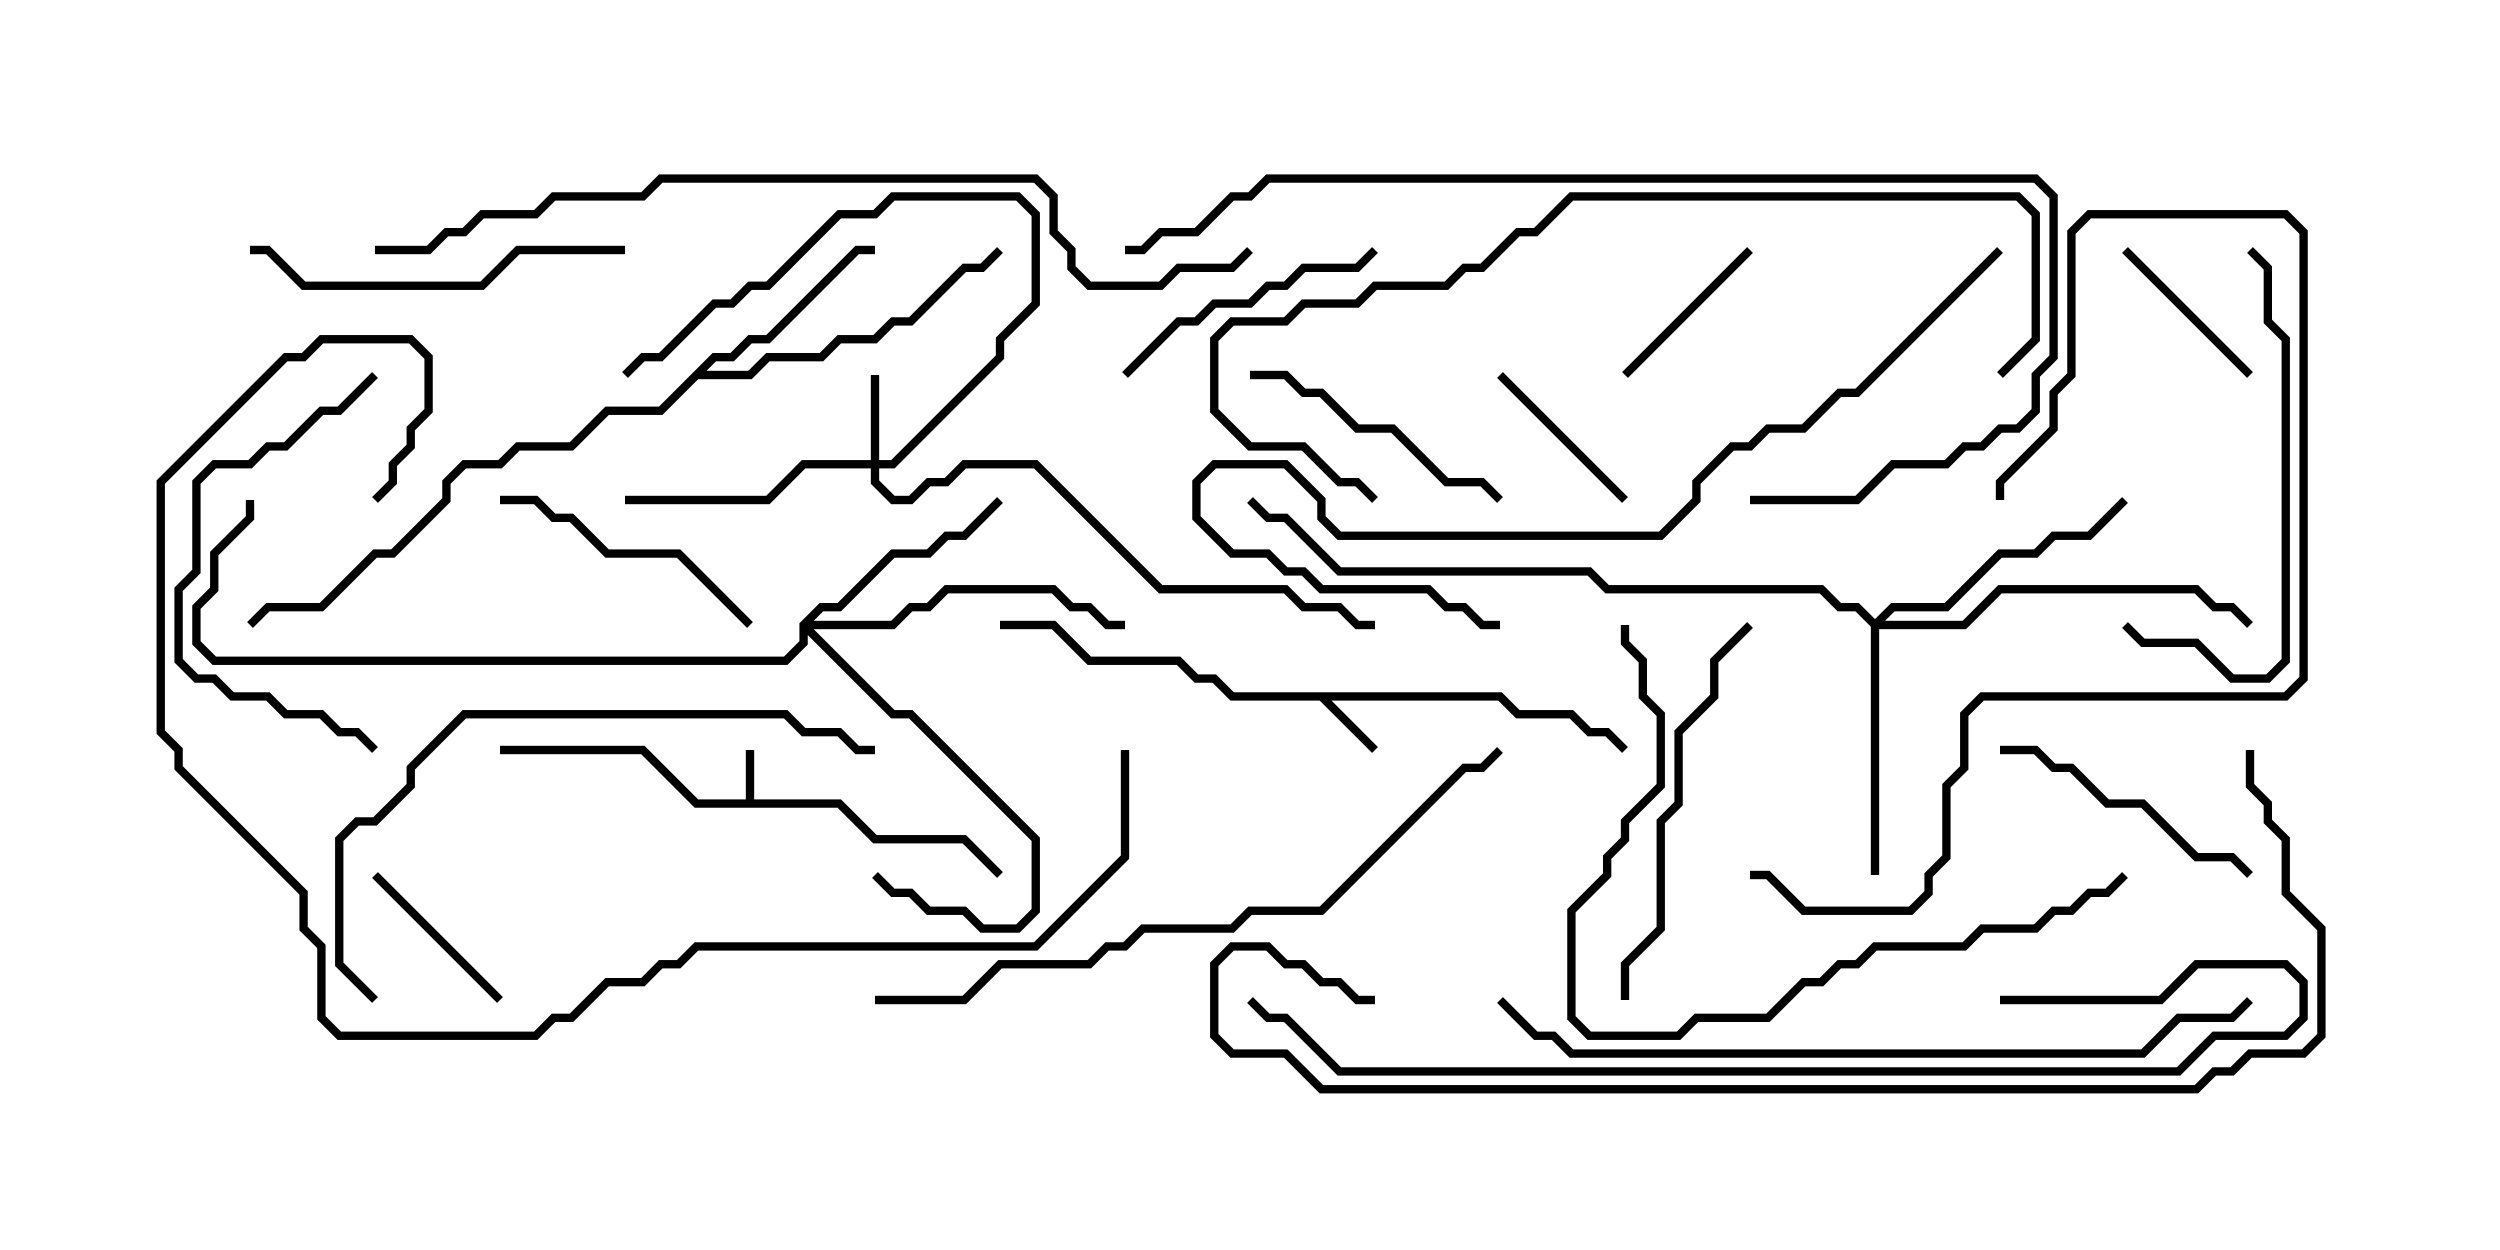 <svg version="1.1" width="30" height="15" xmlns="http://www.w3.org/2000/svg"><path d="M8.95,9.593L8.95,9L9.05,9L9.05,9.593L10.092,9.593L10.521,10.021L11.592,10.021L12.035,10.465L11.965,10.535L11.551,10.121L10.479,10.121L10.051,9.693L8.336,9.693L7.694,9.05L6,9.05L6,8.95L7.735,8.95L8.378,9.593z" stroke="none"/><path d="M18.021,8.307L18.235,8.521L18.878,8.521L19.092,8.736L19.306,8.736L19.535,8.965L19.465,9.035L19.265,8.836L19.051,8.836L18.836,8.621L18.194,8.621L17.979,8.407L15.978,8.407L16.535,8.965L16.465,9.035L15.836,8.407L14.765,8.407L14.551,8.193L14.336,8.193L14.122,7.979L13.051,7.979L12.622,7.55L12,7.55L12,7.45L12.664,7.45L13.092,7.879L14.164,7.879L14.378,8.093L14.592,8.093L14.806,8.307z" stroke="none"/><path d="M8.551,4.236L8.765,4.236L8.979,4.021L9.194,4.021L10.265,2.95L10.5,2.95L10.5,3.05L10.306,3.05L9.235,4.121L9.021,4.121L8.806,4.336L8.592,4.336L8.478,4.45L8.979,4.45L9.194,4.236L9.836,4.236L10.051,4.021L10.479,4.021L10.694,3.807L10.908,3.807L11.551,3.164L11.765,3.164L11.965,2.965L12.035,3.035L11.806,3.264L11.592,3.264L10.949,3.907L10.735,3.907L10.521,4.121L10.092,4.121L9.878,4.336L9.235,4.336L9.021,4.55L8.378,4.55L7.949,4.979L7.306,4.979L6.878,5.407L6.235,5.407L6.021,5.621L5.592,5.621L5.407,5.806L5.407,6.021L4.735,6.693L4.521,6.693L3.878,7.336L3.235,7.336L3.035,7.535L2.965,7.465L3.194,7.236L3.836,7.236L4.479,6.593L4.694,6.593L5.307,5.979L5.307,5.765L5.551,5.521L5.979,5.521L6.194,5.307L6.836,5.307L7.265,4.879L7.908,4.879z" stroke="none"/><path d="M10.45,5.521L10.45,4.5L10.55,4.5L10.55,5.521L10.694,5.521L11.95,4.265L11.95,4.051L12.379,3.622L12.379,2.592L12.194,2.407L10.735,2.407L10.521,2.621L10.092,2.621L9.235,3.479L9.021,3.479L8.806,3.693L8.592,3.693L7.949,4.336L7.735,4.336L7.535,4.535L7.465,4.465L7.694,4.236L7.908,4.236L8.551,3.593L8.765,3.593L8.979,3.379L9.194,3.379L10.051,2.521L10.479,2.521L10.694,2.307L12.235,2.307L12.479,2.551L12.479,3.664L12.05,4.092L12.05,4.306L10.735,5.621L10.55,5.621L10.55,5.765L10.735,5.95L10.908,5.95L11.122,5.736L11.336,5.736L11.551,5.521L12.449,5.521L13.949,7.021L15.449,7.021L15.664,7.236L16.092,7.236L16.306,7.45L16.5,7.45L16.5,7.55L16.265,7.55L16.051,7.336L15.622,7.336L15.408,7.121L13.908,7.121L12.408,5.621L11.592,5.621L11.378,5.836L11.164,5.836L10.949,6.05L10.694,6.05L10.45,5.806L10.45,5.621L9.664,5.621L9.235,6.05L7.5,6.05L7.5,5.95L9.194,5.95L9.622,5.521z" stroke="none"/><path d="M9.593,7.479L9.836,7.236L10.051,7.236L10.694,6.593L11.122,6.593L11.336,6.379L11.551,6.379L11.965,5.965L12.035,6.035L11.592,6.479L11.378,6.479L11.164,6.693L10.735,6.693L10.092,7.336L9.878,7.336L9.764,7.45L10.694,7.45L10.908,7.236L11.122,7.236L11.336,7.021L12.664,7.021L12.878,7.236L13.092,7.236L13.306,7.45L13.5,7.45L13.5,7.55L13.265,7.55L13.051,7.336L12.836,7.336L12.622,7.121L11.378,7.121L11.164,7.336L10.949,7.336L10.735,7.55L9.764,7.55L10.735,8.521L10.949,8.521L12.479,10.051L12.479,10.949L12.235,11.193L11.765,11.193L11.551,10.979L11.122,10.979L10.908,10.764L10.694,10.764L10.465,10.535L10.535,10.465L10.735,10.664L10.949,10.664L11.164,10.879L11.592,10.879L11.806,11.093L12.194,11.093L12.379,10.908L12.379,10.092L10.908,8.621L10.694,8.621L9.693,7.621L9.693,7.735L9.449,7.979L2.551,7.979L2.307,7.735L2.307,7.265L2.521,7.051L2.521,6.622L2.95,6.194L2.95,6L3.05,6L3.05,6.235L2.621,6.664L2.621,7.092L2.407,7.306L2.407,7.694L2.592,7.879L9.408,7.879L9.593,7.694z" stroke="none"/><path d="M22.5,7.429L22.694,7.236L23.336,7.236L23.979,6.593L24.408,6.593L24.622,6.379L25.051,6.379L25.465,5.965L25.535,6.035L25.092,6.479L24.664,6.479L24.449,6.693L24.021,6.693L23.378,7.336L22.735,7.336L22.621,7.45L23.551,7.45L23.979,7.021L26.378,7.021L26.592,7.236L26.806,7.236L27.035,7.465L26.965,7.535L26.765,7.336L26.551,7.336L26.336,7.121L24.021,7.121L23.592,7.55L22.55,7.55L22.55,10.5L22.45,10.5L22.45,7.521L22.265,7.336L22.051,7.336L21.836,7.121L19.265,7.121L19.051,6.907L16.051,6.907L15.408,6.264L15.194,6.264L14.965,6.035L15.035,5.965L15.235,6.164L15.449,6.164L16.092,6.807L19.092,6.807L19.306,7.021L21.878,7.021L22.092,7.236L22.306,7.236z" stroke="none"/><path d="M25.465,3.035L25.535,2.965L27.035,4.465L26.965,4.535z" stroke="none"/><path d="M17.965,4.535L18.035,4.465L19.535,5.965L19.465,6.035z" stroke="none"/><path d="M4.465,10.535L4.535,10.465L6.035,11.965L5.965,12.035z" stroke="none"/><path d="M20.965,2.965L21.035,3.035L19.535,4.535L19.465,4.465z" stroke="none"/><path d="M24,9.05L24,8.95L24.449,8.95L24.664,9.164L24.878,9.164L25.306,9.593L25.735,9.593L26.378,10.236L26.806,10.236L27.035,10.465L26.965,10.535L26.765,10.336L26.336,10.336L25.694,9.693L25.265,9.693L24.836,9.264L24.622,9.264L24.408,9.05z" stroke="none"/><path d="M13.535,4.535L13.465,4.465L14.122,3.807L14.336,3.807L14.551,3.593L14.979,3.593L15.194,3.379L15.408,3.379L15.622,3.164L16.265,3.164L16.465,2.965L16.535,3.035L16.306,3.264L15.664,3.264L15.449,3.479L15.235,3.479L15.021,3.693L14.592,3.693L14.378,3.907L14.164,3.907z" stroke="none"/><path d="M15,4.55L15,4.45L15.449,4.45L15.664,4.664L15.878,4.664L16.306,5.093L16.735,5.093L17.378,5.736L17.806,5.736L18.035,5.965L17.965,6.035L17.765,5.836L17.336,5.836L16.694,5.193L16.265,5.193L15.836,4.764L15.622,4.764L15.408,4.55z" stroke="none"/><path d="M9.035,7.465L8.965,7.535L8.122,6.693L7.265,6.693L6.836,6.264L6.622,6.264L6.408,6.05L6,6.05L6,5.95L6.449,5.95L6.664,6.164L6.878,6.164L7.306,6.593L8.164,6.593z" stroke="none"/><path d="M4.465,4.465L4.535,4.535L4.092,4.979L3.878,4.979L3.449,5.407L3.235,5.407L3.021,5.621L2.592,5.621L2.407,5.806L2.407,6.878L2.193,7.092L2.193,7.908L2.378,8.093L2.592,8.093L2.806,8.307L3.235,8.307L3.449,8.521L3.878,8.521L4.092,8.736L4.306,8.736L4.535,8.965L4.465,9.035L4.265,8.836L4.051,8.836L3.836,8.621L3.408,8.621L3.194,8.407L2.765,8.407L2.551,8.193L2.336,8.193L2.093,7.949L2.093,7.051L2.307,6.836L2.307,5.765L2.551,5.521L2.979,5.521L3.194,5.307L3.408,5.307L3.836,4.879L4.051,4.879z" stroke="none"/><path d="M7.5,2.95L7.5,3.05L6.235,3.05L5.806,3.479L3.622,3.479L3.194,3.05L3,3.05L3,2.95L3.235,2.95L3.664,3.379L5.765,3.379L6.194,2.95z" stroke="none"/><path d="M20.965,7.465L21.035,7.535L20.621,7.949L20.621,8.378L20.193,8.806L20.193,9.664L19.979,9.878L19.979,11.164L19.55,11.592L19.55,12L19.45,12L19.45,11.551L19.879,11.122L19.879,9.836L20.093,9.622L20.093,8.765L20.521,8.336L20.521,7.908z" stroke="none"/><path d="M26.965,3.035L27.035,2.965L27.264,3.194L27.264,3.836L27.479,4.051L27.479,7.949L27.235,8.193L26.765,8.193L26.336,7.764L25.694,7.764L25.465,7.535L25.535,7.465L25.735,7.664L26.378,7.664L26.806,8.093L27.194,8.093L27.379,7.908L27.379,4.092L27.164,3.878L27.164,3.235z" stroke="none"/><path d="M24.05,6L23.95,6L23.95,5.765L24.593,5.122L24.593,4.694L24.807,4.479L24.807,2.765L25.051,2.521L27.449,2.521L27.693,2.765L27.693,8.164L27.449,8.407L23.806,8.407L23.621,8.592L23.621,9.235L23.407,9.449L23.407,10.306L23.193,10.521L23.193,10.735L22.949,10.979L21.622,10.979L21.194,10.55L21,10.55L21,10.45L21.235,10.45L21.664,10.879L22.908,10.879L23.093,10.694L23.093,10.479L23.307,10.265L23.307,9.408L23.521,9.194L23.521,8.551L23.765,8.307L27.408,8.307L27.593,8.122L27.593,2.806L27.408,2.621L25.092,2.621L24.907,2.806L24.907,4.521L24.693,4.735L24.693,5.164L24.05,5.806z" stroke="none"/><path d="M25.465,10.465L25.535,10.535L25.306,10.764L25.092,10.764L24.878,10.979L24.664,10.979L24.449,11.193L23.806,11.193L23.592,11.407L22.521,11.407L22.306,11.621L22.092,11.621L21.878,11.836L21.664,11.836L21.235,12.264L20.378,12.264L20.164,12.479L19.051,12.479L18.807,12.235L18.807,10.908L19.236,10.479L19.236,10.265L19.45,10.051L19.45,9.836L19.879,9.408L19.879,8.592L19.664,8.378L19.664,7.949L19.45,7.735L19.45,7.5L19.55,7.5L19.55,7.694L19.764,7.908L19.764,8.336L19.979,8.551L19.979,9.449L19.55,9.878L19.55,10.092L19.336,10.306L19.336,10.521L18.907,10.949L18.907,12.194L19.092,12.379L20.122,12.379L20.336,12.164L21.194,12.164L21.622,11.736L21.836,11.736L22.051,11.521L22.265,11.521L22.479,11.307L23.551,11.307L23.765,11.093L24.408,11.093L24.622,10.879L24.836,10.879L25.051,10.664L25.265,10.664z" stroke="none"/><path d="M4.535,11.965L4.465,12.035L4.021,11.592L4.021,10.051L4.265,9.807L4.479,9.807L4.879,9.408L4.879,9.194L5.551,8.521L9.449,8.521L9.664,8.736L10.092,8.736L10.306,8.95L10.5,8.95L10.5,9.05L10.265,9.05L10.051,8.836L9.622,8.836L9.408,8.621L5.592,8.621L4.979,9.235L4.979,9.449L4.521,9.907L4.306,9.907L4.121,10.092L4.121,11.551z" stroke="none"/><path d="M23.965,2.965L24.035,3.035L22.306,4.764L22.092,4.764L21.664,5.193L21.235,5.193L21.021,5.407L20.806,5.407L20.407,5.806L20.407,6.021L19.949,6.479L16.051,6.479L15.807,6.235L15.807,6.021L15.408,5.621L14.592,5.621L14.407,5.806L14.407,6.194L14.806,6.593L15.235,6.593L15.449,6.807L15.664,6.807L15.878,7.021L17.164,7.021L17.378,7.236L17.592,7.236L17.806,7.45L18,7.45L18,7.55L17.765,7.55L17.551,7.336L17.336,7.336L17.122,7.121L15.836,7.121L15.622,6.907L15.408,6.907L15.194,6.693L14.765,6.693L14.307,6.235L14.307,5.765L14.551,5.521L15.449,5.521L15.907,5.979L15.907,6.194L16.092,6.379L19.908,6.379L20.307,5.979L20.307,5.765L20.765,5.307L20.979,5.307L21.194,5.093L21.622,5.093L22.051,4.664L22.265,4.664z" stroke="none"/><path d="M24.035,4.535L23.965,4.465L24.379,4.051L24.379,2.592L24.194,2.407L18.878,2.407L18.449,2.836L18.235,2.836L17.806,3.264L17.592,3.264L17.378,3.479L16.521,3.479L16.306,3.693L15.664,3.693L15.449,3.907L14.806,3.907L14.621,4.092L14.621,4.908L15.021,5.307L15.664,5.307L16.092,5.736L16.306,5.736L16.535,5.965L16.465,6.035L16.265,5.836L16.051,5.836L15.622,5.407L14.979,5.407L14.521,4.949L14.521,4.051L14.765,3.807L15.408,3.807L15.622,3.593L16.265,3.593L16.479,3.379L17.336,3.379L17.551,3.164L17.765,3.164L18.194,2.736L18.408,2.736L18.836,2.307L24.235,2.307L24.479,2.551L24.479,4.092z" stroke="none"/><path d="M10.5,12.05L10.5,11.95L11.551,11.95L11.979,11.521L13.051,11.521L13.265,11.307L13.479,11.307L13.694,11.093L14.765,11.093L14.979,10.879L15.836,10.879L17.551,9.164L17.765,9.164L17.965,8.965L18.035,9.035L17.806,9.264L17.592,9.264L15.878,10.979L15.021,10.979L14.806,11.193L13.735,11.193L13.521,11.407L13.306,11.407L13.092,11.621L12.021,11.621L11.592,12.05z" stroke="none"/><path d="M21,6.05L21,5.95L22.265,5.95L22.694,5.521L23.336,5.521L23.551,5.307L23.765,5.307L23.979,5.093L24.194,5.093L24.379,4.908L24.379,4.479L24.593,4.265L24.593,2.378L24.408,2.193L15.235,2.193L15.021,2.407L14.806,2.407L14.378,2.836L13.949,2.836L13.735,3.05L13.5,3.05L13.5,2.95L13.694,2.95L13.908,2.736L14.336,2.736L14.765,2.307L14.979,2.307L15.194,2.093L24.449,2.093L24.693,2.336L24.693,4.306L24.479,4.521L24.479,4.949L24.235,5.193L24.021,5.193L23.806,5.407L23.592,5.407L23.378,5.621L22.735,5.621L22.306,6.05z" stroke="none"/><path d="M17.965,12.035L18.035,11.965L18.449,12.379L18.664,12.379L18.878,12.593L25.694,12.593L26.122,12.164L26.765,12.164L26.965,11.965L27.035,12.035L26.806,12.264L26.164,12.264L25.735,12.693L18.836,12.693L18.622,12.479L18.408,12.479z" stroke="none"/><path d="M24,12.05L24,11.95L25.908,11.95L26.336,11.521L27.449,11.521L27.693,11.765L27.693,12.235L27.449,12.479L26.592,12.479L26.164,12.907L16.051,12.907L15.408,12.264L15.194,12.264L14.965,12.035L15.035,11.965L15.235,12.164L15.449,12.164L16.092,12.807L26.122,12.807L26.551,12.379L27.408,12.379L27.593,12.194L27.593,11.806L27.408,11.621L26.378,11.621L25.949,12.05z" stroke="none"/><path d="M13.45,9L13.55,9L13.55,10.306L12.449,11.407L8.378,11.407L8.164,11.621L7.949,11.621L7.735,11.836L7.306,11.836L6.878,12.264L6.664,12.264L6.449,12.479L4.051,12.479L3.807,12.235L3.807,11.378L3.593,11.164L3.593,10.735L2.093,9.235L2.093,9.021L1.879,8.806L1.879,5.765L3.408,4.236L3.622,4.236L3.836,4.021L4.949,4.021L5.193,4.265L5.193,4.949L4.979,5.164L4.979,5.378L4.764,5.592L4.764,5.806L4.535,6.035L4.465,5.965L4.664,5.765L4.664,5.551L4.879,5.336L4.879,5.122L5.093,4.908L5.093,4.306L4.908,4.121L3.878,4.121L3.664,4.336L3.449,4.336L1.979,5.806L1.979,8.765L2.193,8.979L2.193,9.194L3.693,10.694L3.693,11.122L3.907,11.336L3.907,12.194L4.092,12.379L6.408,12.379L6.622,12.164L6.836,12.164L7.265,11.736L7.694,11.736L7.908,11.521L8.122,11.521L8.336,11.307L12.408,11.307L13.45,10.265z" stroke="none"/><path d="M4.5,3.05L4.5,2.95L5.122,2.95L5.336,2.736L5.551,2.736L5.765,2.521L6.408,2.521L6.622,2.307L7.694,2.307L7.908,2.093L12.449,2.093L12.693,2.336L12.693,2.765L12.907,2.979L12.907,3.194L13.092,3.379L13.908,3.379L14.122,3.164L14.765,3.164L14.965,2.965L15.035,3.035L14.806,3.264L14.164,3.264L13.949,3.479L13.051,3.479L12.807,3.235L12.807,3.021L12.593,2.806L12.593,2.378L12.408,2.193L7.949,2.193L7.735,2.407L6.664,2.407L6.449,2.621L5.806,2.621L5.592,2.836L5.378,2.836L5.164,3.05z" stroke="none"/><path d="M26.95,9L27.05,9L27.05,9.408L27.264,9.622L27.264,9.836L27.479,10.051L27.479,10.694L27.907,11.122L27.907,12.449L27.664,12.693L27.021,12.693L26.806,12.907L26.592,12.907L26.378,13.121L15.836,13.121L15.408,12.693L14.765,12.693L14.521,12.449L14.521,11.551L14.765,11.307L15.235,11.307L15.449,11.521L15.664,11.521L15.878,11.736L16.092,11.736L16.306,11.95L16.5,11.95L16.5,12.05L16.265,12.05L16.051,11.836L15.836,11.836L15.622,11.621L15.408,11.621L15.194,11.407L14.806,11.407L14.621,11.592L14.621,12.408L14.806,12.593L15.449,12.593L15.878,13.021L26.336,13.021L26.551,12.807L26.765,12.807L26.979,12.593L27.622,12.593L27.807,12.408L27.807,11.164L27.379,10.735L27.379,10.092L27.164,9.878L27.164,9.664L26.95,9.449z" stroke="none"/></svg>